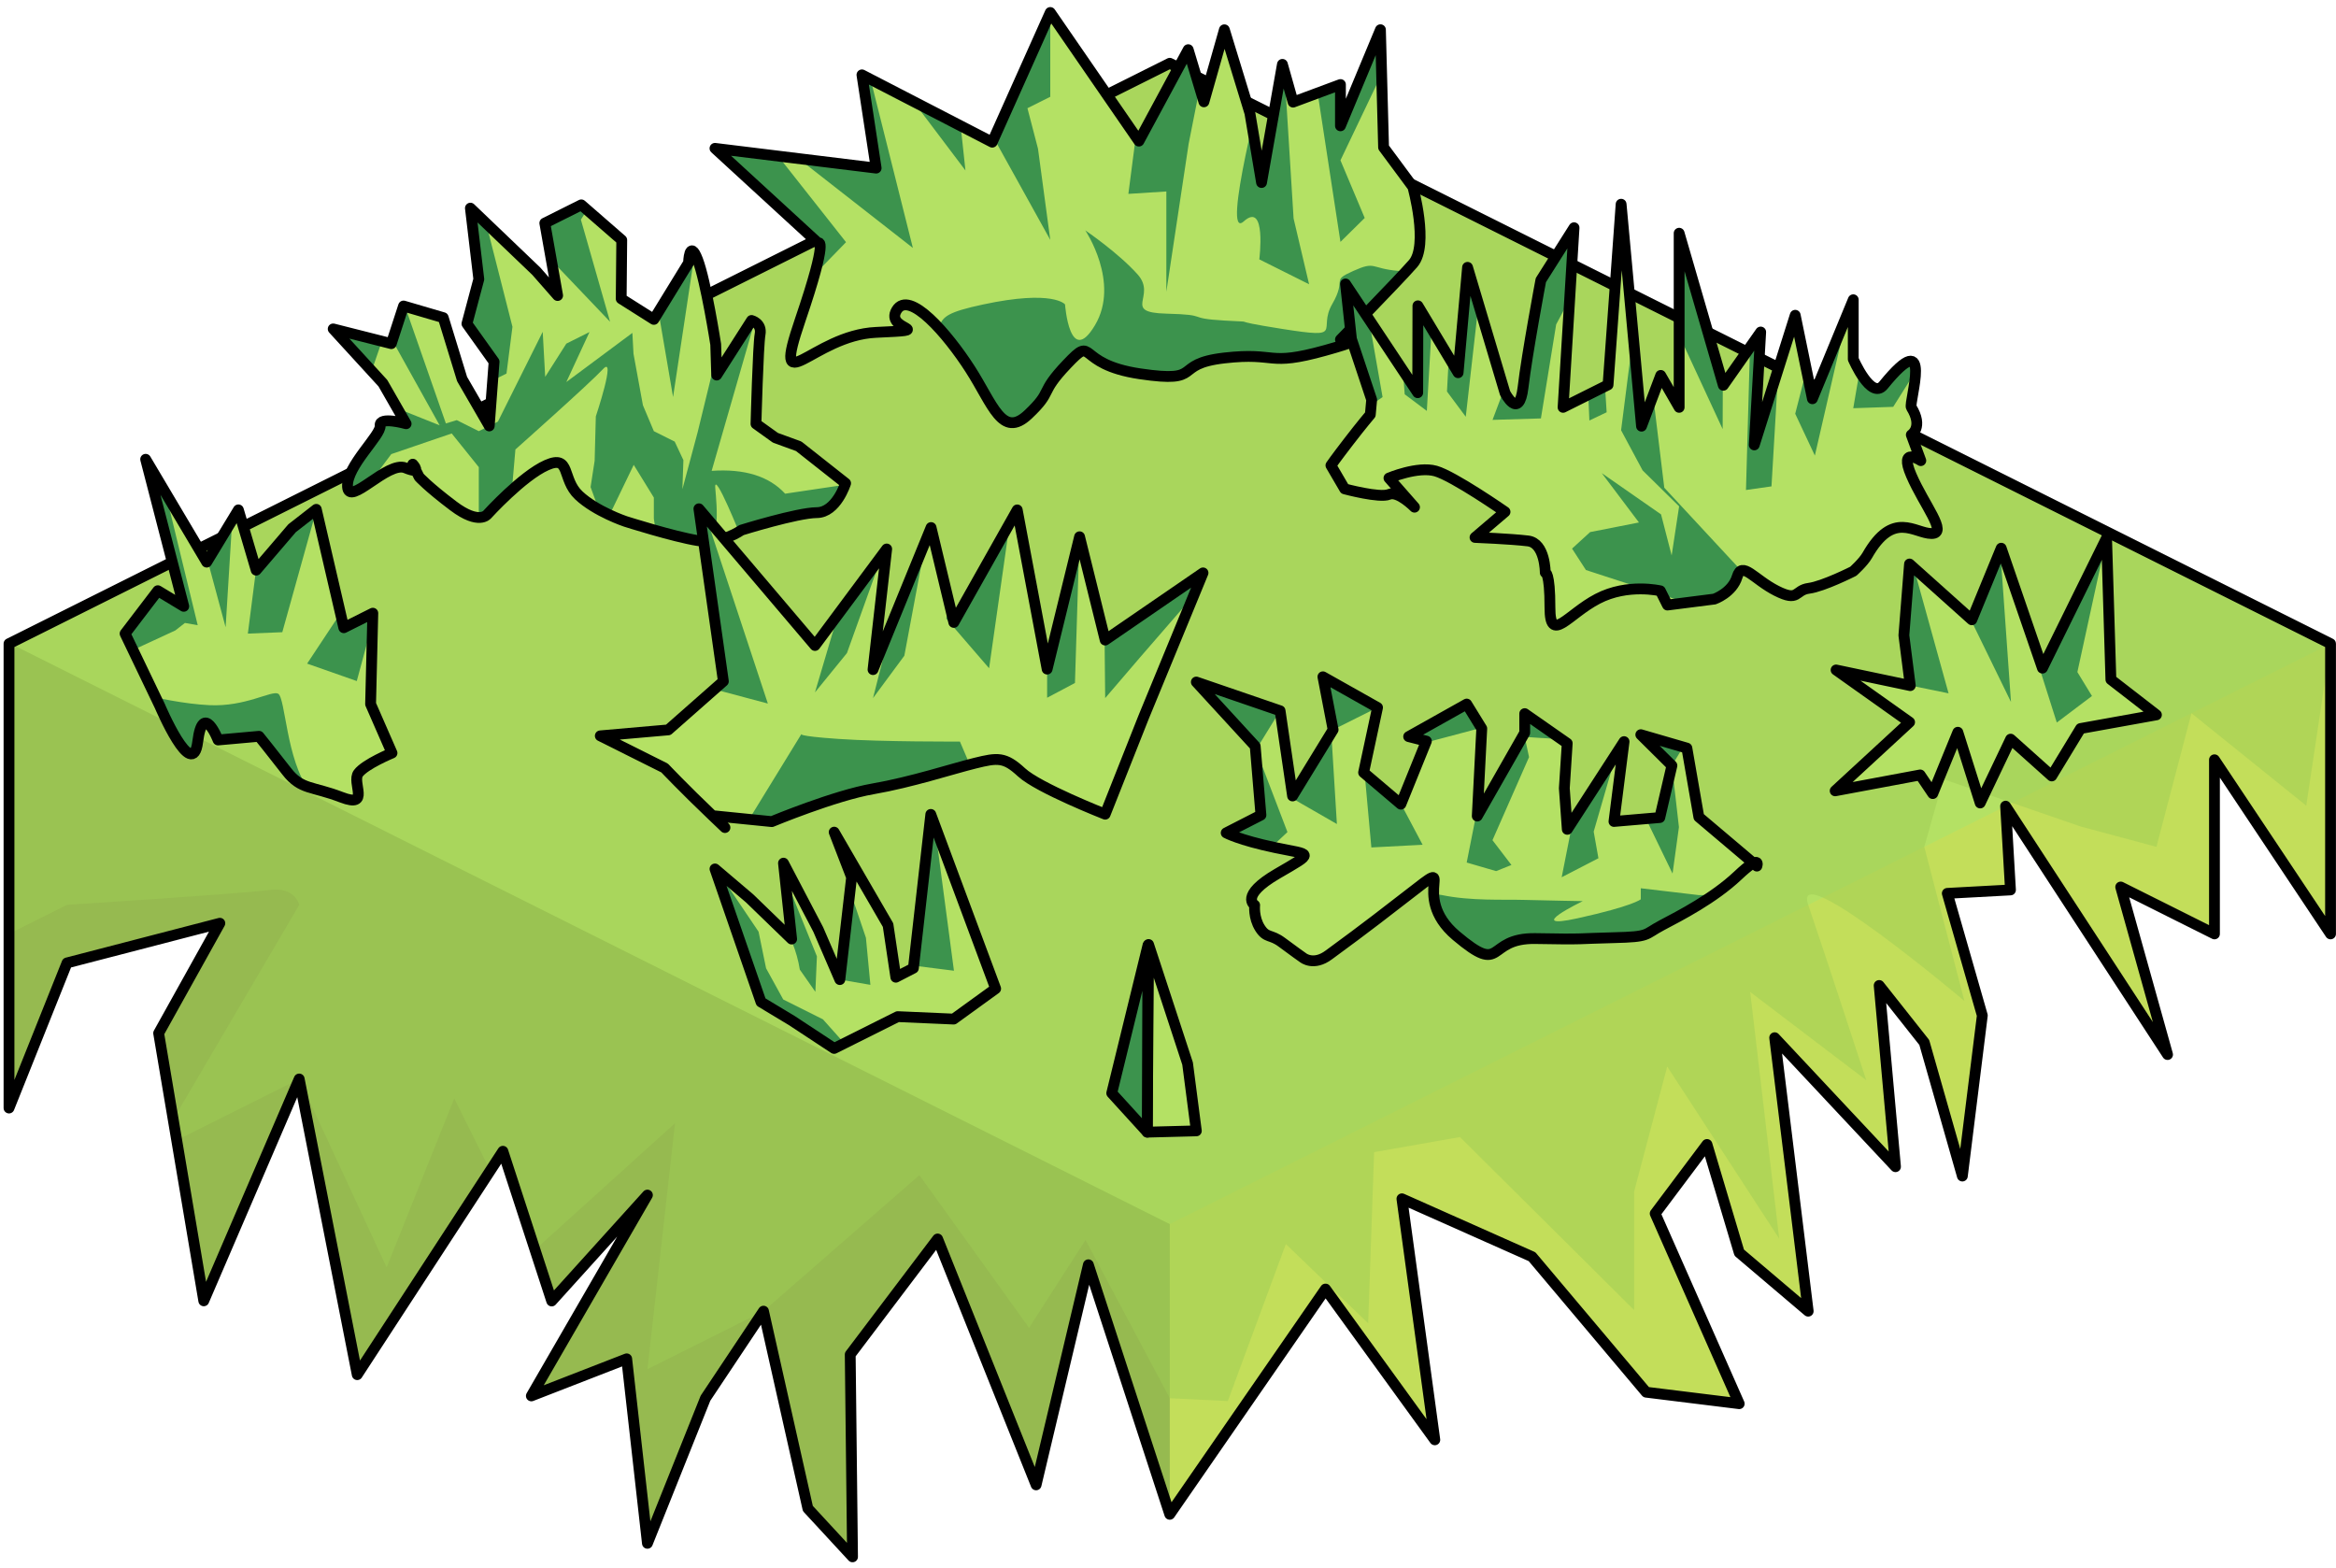 <?xml version="1.0" encoding="UTF-8" standalone="no"?><!DOCTYPE svg PUBLIC "-//W3C//DTD SVG 1.1//EN" "http://www.w3.org/Graphics/SVG/1.1/DTD/svg11.dtd"><svg width="100%" height="100%" viewBox="0 0 216 145" version="1.1" xmlns="http://www.w3.org/2000/svg" xmlns:xlink="http://www.w3.org/1999/xlink" xml:space="preserve" xmlns:serif="http://www.serif.com/" style="fill-rule:evenodd;clip-rule:evenodd;stroke-linecap:round;stroke-linejoin:round;stroke-miterlimit:1.5;"><g id="GrassBlank04"><path d="M215.495,59.517l0,26.832l-10.733,-16.099l0,16.099l-8.67,-4.335l4.333,15.49l-14.975,-22.965l0.45,7.746l-5.842,0.317l3.238,11.289l-1.845,14.847l-3.522,-12.351l-4.17,-5.269l1.51,16.756l-11.172,-11.925l3.099,25.283l-6.377,-5.412l-2.981,-10l-4.79,6.386l7.771,17.581l-8.606,-1.063l-10.553,-12.529l-12.03,-5.352l3.041,22.285l-10.107,-13.941l-14.4,20.828l-7.526,-23.07l-4.833,20.348l-9.107,-22.734l-8.081,10.683l0.214,18.707l-4.131,-4.472l-4.102,-18.245l-5.366,8.05l-5.367,13.416l-1.917,-17.058l-8.816,3.427l6.339,-10.967l4.394,-7.601l-8.851,9.792l-4.514,-13.843l-13.468,20.655l-5.366,-27.337l-8.824,20.511l-4.172,-24.747l5.659,-10.165l-14.13,3.668l-5.366,13.416l0,-42.932l107.331,-53.666l107.331,53.666Z" style="fill:#b4e164;"/><clipPath id="_clip1"><path d="M215.495,59.517l0,26.832l-10.733,-16.099l0,16.099l-8.67,-4.335l4.333,15.49l-14.975,-22.965l0.45,7.746l-5.842,0.317l3.238,11.289l-1.845,14.847l-3.522,-12.351l-4.17,-5.269l1.51,16.756l-11.172,-11.925l3.099,25.283l-6.377,-5.412l-2.981,-10l-4.79,6.386l7.771,17.581l-8.606,-1.063l-10.553,-12.529l-12.03,-5.352l3.041,22.285l-10.107,-13.941l-14.4,20.828l-7.526,-23.07l-4.833,20.348l-9.107,-22.734l-8.081,10.683l0.214,18.707l-4.131,-4.472l-4.102,-18.245l-5.366,8.05l-5.367,13.416l-1.917,-17.058l-8.816,3.427l6.339,-10.967l4.394,-7.601l-8.851,9.792l-4.514,-13.843l-13.468,20.655l-5.366,-27.337l-8.824,20.511l-4.172,-24.747l5.659,-10.165l-14.13,3.668l-5.366,13.416l0,-42.932l107.331,-53.666l107.331,53.666Z"/></clipPath><g clip-path="url(#_clip1)"><path d="M108.164,113.182l0,45.683l-72.924,-1.646l-34.407,-47.118l0,-50.656l107.331,53.737Z" style="fill:#202200;fill-opacity:0.2;"/><path d="M215.495,113.182l0,-53.665l-107.331,53.665l0,53.666l107.331,-53.666Z" style="fill:#ffd533;fill-opacity:0.2;"/><path d="M215.495,59.517l-2.246,14.976l-10.613,-8.547l-3.24,12.354l-6.986,-1.874l-12.709,-4.379l-1.772,6.253l3.709,14.245c0,0 -16.03,-13.515 -14.442,-8.879c1.589,4.636 5.367,16.209 5.367,16.209l-10.733,-8.159l2.682,22.807l-10.352,-15.909l-3.063,11.571l0,10.942l-16.1,-15.995l-7.94,1.397l-0.548,15.825l-7.612,-7.329l-5.366,14.519l-5.367,-0.262l-7.79,-14.628l-5.219,8.124l-10.143,-14.119l-14.414,12.573l-10.733,5.367l2.547,-22.74l-13.28,12.006l-7.129,-14.297l-6.252,15.621l-8.085,-17.423l-13.381,6.69l13.381,-22.79c0,0 -0.374,-1.702 -2.748,-1.374c-2.373,0.329 -18.719,1.374 -18.719,1.374l-5.366,2.683l-0.071,-26.868l107.331,-53.666l107.402,53.702Z" style="fill:#9ecc55;fill-opacity:0.5;"/></g><path d="M215.495,59.517l0,26.832l-10.733,-16.099l0,16.099l-8.67,-4.335l4.333,15.49l-14.975,-22.965l0.45,7.746l-5.842,0.317l3.238,11.289l-1.845,14.847l-3.522,-12.351l-4.17,-5.269l1.51,16.756l-11.172,-11.925l3.099,25.283l-6.377,-5.412l-2.981,-10l-4.79,6.386l7.771,17.581l-8.606,-1.063l-10.553,-12.529l-12.03,-5.352l3.041,22.285l-10.107,-13.941l-14.4,20.828l-7.526,-23.07l-4.833,20.348l-9.107,-22.734l-8.081,10.683l0.214,18.707l-4.131,-4.472l-4.102,-18.245l-5.366,8.05l-5.367,13.416l-1.917,-17.058l-8.816,3.427l6.339,-10.967l4.394,-7.601l-8.851,9.792l-4.514,-13.843l-13.468,20.655l-5.366,-27.337l-8.824,20.511l-4.172,-24.747l5.659,-10.165l-14.13,3.668l-5.366,13.416l0,-42.932l107.331,-53.666l107.331,53.666Z" style="fill:none;stroke:#000;stroke-width:1px;"/><path d="M181.034,67.705l2.066,6.539l2.815,-5.901l3.8,3.401l2.664,-4.383l7.017,-1.265l-4.21,-3.262l-0.4,-13.092l-5.931,12.033l-3.813,-11.087l-2.718,6.618l-5.759,-5.157l-0.521,6.596l0.591,4.646l-6.86,-1.444l6.798,4.827l-6.883,6.346l7.86,-1.468l1.164,1.725l2.32,-5.672" style="fill:#3c934d;"/><clipPath id="_clip2"><path d="M181.034,67.705l2.066,6.539l2.815,-5.901l3.8,3.401l2.664,-4.383l7.017,-1.265l-4.21,-3.262l-0.4,-13.092l-5.931,12.033l-3.813,-11.087l-2.718,6.618l-5.759,-5.157l-0.521,6.596l0.591,4.646l-6.86,-1.444l6.798,4.827l-6.883,6.346l7.86,-1.468l1.164,1.725l2.32,-5.672"/></clipPath><g clip-path="url(#_clip2)"><path d="M194.786,49.742l-2.7,12.399l1.35,2.211l-3.253,2.455l-1.52,-4.788l2.061,-7.098l-4.549,-5.154l-1.333,-0.517l1.105,15.654l-3.789,-7.762l-1.429,-5.437l-3.991,0l3.438,12.401l-5.543,-1.131l-4.051,-5.411l-3.386,1.693l2.728,3.069l-0.375,14.207l8.38,-2.553l2.984,3.509l2.794,-1.901l0.959,-2.23l8.458,-1.137l7.506,-6.293l-4.308,-12.749l-1.536,-3.437" style="fill:#b4e164;"/></g><path d="M181.034,67.705l2.066,6.539l2.815,-5.901l3.8,3.401l2.664,-4.383l7.017,-1.265l-4.21,-3.262l-0.4,-13.092l-5.931,12.033l-3.813,-11.087l-2.718,6.618l-5.759,-5.157l-0.521,6.596l0.591,4.646l-6.86,-1.444l6.798,4.827l-6.883,6.346l7.86,-1.468l1.164,1.725l2.32,-5.672" style="fill:none;stroke:#000;stroke-width:1px;"/><path d="M14.593,54.617l2.397,1.445l-3.522,-13.596l5.644,9.508l2.931,-4.831l1.645,5.573l3.316,-3.873l2.243,-1.748l2.543,10.944l2.683,-1.343l-0.206,8.401l1.981,4.529c0,0 -2.464,1.013 -3.112,1.868c-0.648,0.855 1.15,3.263 -1.559,2.221c-2.709,-1.041 -3.738,-0.681 -5.062,-2.391c-1.324,-1.71 -2.565,-3.245 -2.565,-3.245l-3.787,0.34c0,0 -1.408,-3.654 -1.882,0.169c-0.474,3.823 -3.506,-3.317 -3.506,-3.317l-3.209,-6.688l3.027,-3.966Z" style="fill:#3c934d;"/><clipPath id="_clip3"><path d="M14.593,54.617l2.397,1.445l-3.522,-13.596l5.644,9.508l2.931,-4.831l1.645,5.573l3.316,-3.873l2.243,-1.748l2.543,10.944l2.683,-1.343l-0.206,8.401l1.981,4.529c0,0 -2.464,1.013 -3.112,1.868c-0.648,0.855 1.15,3.263 -1.559,2.221c-2.709,-1.041 -3.738,-0.681 -5.062,-2.391c-1.324,-1.71 -2.565,-3.245 -2.565,-3.245l-3.787,0.34c0,0 -1.408,-3.654 -1.882,0.169c-0.474,3.823 -3.506,-3.317 -3.506,-3.317l-3.209,-6.688l3.027,-3.966Z"/></clipPath><g clip-path="url(#_clip3)"><path d="M35.305,54.419l-2.315,8.552l-4.591,-1.612l4.449,-6.72l-3.344,-8.383l-3.401,12.198l-3.185,0.13l0.768,-5.994l-2.003,-7.892l-0.821,13.299l-1.759,-6.524l-1.411,-3.662l-3.32,-6.103l3.91,16.099l-1.182,-0.208l-0.886,0.691l-3.573,1.653l-3.53,3.147c0,0 5.698,1.884 10.227,2.11c3.358,0.168 5.755,-1.379 6.378,-1.061c0.677,0.346 0.748,6.145 2.884,8.954c2.478,3.26 7.01,3.564 7.01,3.564l2.01,-9.805l-2.315,-12.433" style="fill:#b4e164;"/></g><path d="M14.593,54.617l2.397,1.445l-3.522,-13.596l5.644,9.508l2.931,-4.831l1.645,5.573l3.316,-3.873l2.243,-1.748l2.543,10.944l2.683,-1.343l-0.206,8.401l1.981,4.529c0,0 -2.464,1.013 -3.112,1.868c-0.648,0.855 1.15,3.263 -1.559,2.221c-2.709,-1.041 -3.738,-0.681 -5.062,-2.391c-1.324,-1.71 -2.565,-3.245 -2.565,-3.245l-3.787,0.34c0,0 -1.408,-3.654 -1.882,0.169c-0.474,3.823 -3.506,-3.317 -3.506,-3.317l-3.209,-6.688l3.027,-3.966Z" style="fill:none;stroke:#000;stroke-width:1px;"/><path d="M75.647,22.471l-9.536,-8.754l14.903,1.826l-1.314,-8.621l12.047,6.223l5.367,-11.99l8.195,11.891l4.56,-8.453l1.452,4.822l1.892,-6.661l2.358,7.699l1.079,6.423l1.93,-10.925l0.988,3.491l4.378,-1.626l0,3.816l3.698,-8.884l0.29,10.878l2.705,3.649c0,0 1.505,5.408 0.02,7.101c-1.486,1.692 -6.713,7.021 -6.713,7.021c0,0 4.094,-0.53 -1.401,1c-5.495,1.531 -4.376,0.138 -9.332,0.701c-4.956,0.564 -1.727,2.365 -7.804,1.464c-6.078,-0.9 -4.079,-3.698 -6.744,-0.9c-2.664,2.797 -1.199,2.398 -3.597,4.663c-2.398,2.264 -3.271,-0.948 -5.366,-4.204c-2.095,-3.257 -5.636,-7.364 -6.796,-5.444c-1.16,1.921 4.037,1.787 -1.892,2.054c-5.93,0.266 -9.715,6.771 -7.023,-1.144c2.692,-7.915 1.656,-7.116 1.656,-7.116Z" style="fill:#3c934d;"/><clipPath id="_clip4"><path d="M75.647,22.471l-9.536,-8.754l14.903,1.826l-1.314,-8.621l12.047,6.223l5.367,-11.99l8.195,11.891l4.56,-8.453l1.452,4.822l1.892,-6.661l2.358,7.699l1.079,6.423l1.93,-10.925l0.988,3.491l4.378,-1.626l0,3.816l3.698,-8.884l0.29,10.878l2.705,3.649c0,0 1.505,5.408 0.02,7.101c-1.486,1.692 -6.713,7.021 -6.713,7.021c0,0 4.094,-0.53 -1.401,1c-5.495,1.531 -4.376,0.138 -9.332,0.701c-4.956,0.564 -1.727,2.365 -7.804,1.464c-6.078,-0.9 -4.079,-3.698 -6.744,-0.9c-2.664,2.797 -1.199,2.398 -3.597,4.663c-2.398,2.264 -3.271,-0.948 -5.366,-4.204c-2.095,-3.257 -5.636,-7.364 -6.796,-5.444c-1.16,1.921 4.037,1.787 -1.892,2.054c-5.93,0.266 -9.715,6.771 -7.023,-1.144c2.692,-7.915 1.656,-7.116 1.656,-7.116Z"/></clipPath><g clip-path="url(#_clip4)"><path d="M129.313,3.582l-5.367,11.242l2.243,5.329l-2.243,2.212l-2.446,-15.961l-2.92,-2.822l1.032,16.616l1.434,6.084l-4.604,-2.302c0,0 0.688,-5.426 -1.444,-3.507c-2.131,1.918 1.919,-13.536 1.919,-13.536l-4.648,-5.566l-2.358,11.912l-2.064,13.691l0,-9.272l-3.512,0.224l1.752,-13.464l-8.973,-6.246l0,10.733l-2.111,1.055l0.976,3.744l1.135,8.43l-8.867,-15.987l1.024,9.569l-6.508,-8.62l-2.643,-1.322l4.29,17.106l-15.021,-11.738l8.84,11.205l-2.582,2.657c0,0 -9.036,4.164 -6.691,5.976c2.345,1.812 -1.091,6.233 -1.091,6.233c0,0 5.201,-1.088 7.782,-1.476c2.582,-0.387 1.802,2.877 7.681,-1.526c5.878,-4.403 1.085,-4.718 7.585,-6.106c6.5,-1.388 7.566,-0.003 7.566,-0.003c0,0 0.426,5.862 2.771,1.919c2.344,-3.944 -0.895,-8.763 -0.895,-8.763c0,0 3.026,2.048 4.838,4.073c1.812,2.025 -1.514,3.517 2.654,3.624c4.167,0.107 1.663,0.426 5.366,0.639c3.704,0.214 -0.537,-0.152 5.367,0.777c5.904,0.929 3.204,0.112 4.607,-2.304c1.403,-2.416 -0.195,-2.096 1.936,-3.055c2.132,-0.96 1.559,-0.228 4.19,-0.008c2.631,0.221 5.224,-0.791 5.367,-2.683c0.142,-1.892 0,-8.394 0,-8.394l-5.367,-10.389Z" style="fill:#b4e164;"/></g><path d="M75.647,22.471l-9.536,-8.754l14.903,1.826l-1.314,-8.621l12.047,6.223l5.367,-11.99l8.195,11.891l4.56,-8.453l1.452,4.822l1.892,-6.661l2.358,7.699l1.079,6.423l1.93,-10.925l0.988,3.491l4.378,-1.626l0,3.816l3.698,-8.884l0.29,10.878l2.705,3.649c0,0 1.505,5.408 0.02,7.101c-1.486,1.692 -6.713,7.021 -6.713,7.021c0,0 4.094,-0.53 -1.401,1c-5.495,1.531 -4.376,0.138 -9.332,0.701c-4.956,0.564 -1.727,2.365 -7.804,1.464c-6.078,-0.9 -4.079,-3.698 -6.744,-0.9c-2.664,2.797 -1.199,2.398 -3.597,4.663c-2.398,2.264 -3.271,-0.948 -5.366,-4.204c-2.095,-3.257 -5.636,-7.364 -6.796,-5.444c-1.16,1.921 4.037,1.787 -1.892,2.054c-5.93,0.266 -9.715,6.771 -7.023,-1.144c2.692,-7.915 1.656,-7.116 1.656,-7.116Z" style="fill:none;stroke:#000;stroke-width:1px;"/><g><path d="M106.203,87.33l3.608,11.009l0.809,6.222l-4.538,0.118l0.121,-17.349Z" style="fill:#b4e164;stroke:#000;stroke-width:1px;"/><path d="M102.798,101.074l3.284,3.605l0.063,-17.268l-3.347,13.663Z" style="fill:#3c934d;stroke:#000;stroke-width:1px;"/></g><path d="M86.067,75.301l5.997,16.111l-3.885,2.813l-5.17,-0.226l-5.88,2.94l-3.93,-2.587l-2.832,-1.705l-4.256,-12.303l3.198,2.718l3.89,3.764l-0.754,-7.018l3.214,6.136l1.997,4.629l1.087,-9.457l-1.611,-4.175l4.981,8.591l0.72,4.822l1.624,-0.837l1.61,-14.216Z" style="fill:#3c934d;"/><clipPath id="_clip5"><path d="M86.067,75.301l5.997,16.111l-3.885,2.813l-5.17,-0.226l-5.88,2.94l-3.93,-2.587l-2.832,-1.705l-4.256,-12.303l3.198,2.718l3.89,3.764l-0.754,-7.018l3.214,6.136l1.997,4.629l1.087,-9.457l-1.611,-4.175l4.981,8.591l0.72,4.822l1.624,-0.837l1.61,-14.216Z"/></clipPath><g clip-path="url(#_clip5)"><path d="M85.992,73.035l2.215,16.719l-4.385,-0.555l-1.709,-12.781l-5.428,0.299l3.384,9.991l0.412,4.351l-2.825,-0.486l-1.571,-8.128l-3.97,-2.472l3.421,8.452l-0.142,3.279l-1.44,-2.056c-0.256,-1.668 -0.941,-3.371 -2.055,-5.11l-6.623,-5.602l4.865,7.207l0.695,3.383l1.588,2.888l3.669,1.834l1.563,1.75c0,0 2.531,2.882 3.824,2.999c1.294,0.118 7.056,-0.059 8.409,-0.588c1.352,-0.529 6.611,-3.888 6.611,-3.888l-3.184,-11.778l-7.324,-9.708Z" style="fill:#b4e164;"/></g><path d="M86.067,75.301l5.997,16.111l-3.885,2.813l-5.17,-0.226l-5.88,2.94l-3.93,-2.587l-2.832,-1.705l-4.256,-12.303l3.198,2.718l3.89,3.764l-0.754,-7.018l3.214,6.136l1.997,4.629l1.087,-9.457l-1.611,-4.175l4.981,8.591l0.72,4.822l1.624,-0.837l1.61,-14.216Z" style="fill:none;stroke:#000;stroke-width:1px;"/><path d="M155.263,21.564l4.084,14.058l3.456,-4.922l-0.593,10.437l3.786,-11.986l1.589,7.718l3.778,-9.153l0,5.496c0,0 1.647,3.813 2.793,2.403c4.748,-5.842 2.307,1.621 2.574,2.049c1.143,1.835 0,2.542 0,2.542l0.878,2.385c0,0 -2.063,-1.386 -0.878,1.362c1.184,2.748 3.425,5.385 1.867,5.378c-1.558,-0.008 -3.542,-2.188 -5.941,2.023c-0.363,0.637 -1.293,1.467 -1.293,1.467c0,0 -2.767,1.4 -4.103,1.574c-1.336,0.174 -0.903,1.291 -2.993,0.233c-2.09,-1.058 -3.186,-2.807 -3.637,-1.308c-0.452,1.499 -2.112,2.071 -2.112,2.071l-4.335,0.552l-0.656,-1.312c0,0 -3.01,-0.723 -5.798,0.732c-2.788,1.454 -4.412,4.202 -4.412,0.83c0,-3.372 -0.434,-3.253 -0.434,-3.253c0,0 0.003,-2.73 -1.592,-2.923c-1.596,-0.194 -4.903,-0.325 -4.903,-0.325l2.776,-2.367c0,0 -4.739,-3.297 -6.413,-3.772c-1.674,-0.474 -4.321,0.65 -4.321,0.65l2.363,2.692c0,0 -1.512,-1.544 -2.363,-1.181c-0.85,0.362 -4.097,-0.512 -4.097,-0.512l-1.269,-2.172c0,0 0.394,-0.576 1.643,-2.2c1.249,-1.623 1.999,-2.498 1.999,-2.498l0.125,-1.373l-1.869,-5.611l-0.548,-5.092l6.675,10.054l0.018,-8.034l3.717,6.185l0.874,-9.742l3.466,11.615c0,0 1.301,2.581 1.666,-0.52c0.364,-3.102 1.645,-9.911 1.645,-9.911l3.07,-4.846l-1.015,16.607l4.158,-2.079l1.209,-16.704l1.887,20.523l1.775,-4.694l1.704,2.954l0,-16.1Z" style="fill:#3c934d;"/><clipPath id="_clip6"><path d="M155.263,21.564l4.084,14.058l3.456,-4.922l-0.593,10.437l3.786,-11.986l1.589,7.718l3.778,-9.153l0,5.496c0,0 1.647,3.813 2.793,2.403c4.748,-5.842 2.307,1.621 2.574,2.049c1.143,1.835 0,2.542 0,2.542l0.878,2.385c0,0 -2.063,-1.386 -0.878,1.362c1.184,2.748 3.425,5.385 1.867,5.378c-1.558,-0.008 -3.542,-2.188 -5.941,2.023c-0.363,0.637 -1.293,1.467 -1.293,1.467c0,0 -2.767,1.4 -4.103,1.574c-1.336,0.174 -0.903,1.291 -2.993,0.233c-2.09,-1.058 -3.186,-2.807 -3.637,-1.308c-0.452,1.499 -2.112,2.071 -2.112,2.071l-4.335,0.552l-0.656,-1.312c0,0 -3.01,-0.723 -5.798,0.732c-2.788,1.454 -4.412,4.202 -4.412,0.83c0,-3.372 -0.434,-3.253 -0.434,-3.253c0,0 0.003,-2.73 -1.592,-2.923c-1.596,-0.194 -4.903,-0.325 -4.903,-0.325l2.776,-2.367c0,0 -4.739,-3.297 -6.413,-3.772c-1.674,-0.474 -4.321,0.65 -4.321,0.65l2.363,2.692c0,0 -1.512,-1.544 -2.363,-1.181c-0.85,0.362 -4.097,-0.512 -4.097,-0.512l-1.269,-2.172c0,0 0.394,-0.576 1.643,-2.2c1.249,-1.623 1.999,-2.498 1.999,-2.498l0.125,-1.373l-1.869,-5.611l-0.548,-5.092l6.675,10.054l0.018,-8.034l3.717,6.185l0.874,-9.742l3.466,11.615c0,0 1.301,2.581 1.666,-0.52c0.364,-3.102 1.645,-9.911 1.645,-9.911l3.07,-4.846l-1.015,16.607l4.158,-2.079l1.209,-16.704l1.887,20.523l1.775,-4.694l1.704,2.954l0,-16.1Z"/></clipPath><g clip-path="url(#_clip6)"><path d="M179.173,31.076l-4.116,6.541l-3.694,0.127l1.776,-10.359l-1.776,-0.703l-3.55,15.44l-1.817,-3.866l2.411,-9.4l-3.58,-1.341l-1.025,17.456l-2.358,0.335l0.423,-15.073l-2.541,-2.848l-0.039,12.291l-8.21,-17.727l2.813,23.149l12.106,13.046l14.931,-7.648l-1.754,-19.42Z" style="fill:#b4e164;"/><path d="M146.386,25.33l-2.494,4.668l-1.41,8.69l-4.473,0.135l1.155,-3.069l1.339,-9.145l-3.325,-2.558l-1.645,14.481l-1.736,-2.331l0.506,-9.523l-1.765,0.882l-0.604,10.432l-2.046,-1.535l-0.907,-11.934l-2.802,2.726l1.663,9.464l-2.794,1.943l-8.514,6.476c0,0 11.061,5.503 12.559,6.28c1.498,0.776 8.852,7.427 8.852,7.427l13.173,2.364l4.145,-5.69l-8.618,-2.807l-1.282,-1.981l1.669,-1.527l4.516,-0.89l-3.435,-4.561l5.479,3.814l0.98,3.796l0.691,-4.541l-3.377,-3.325l-1.989,-3.709l1.669,-13.109l0.463,-8.858l-2.693,0.785l-1.25,11.919l0.475,7.601l-1.596,0.761l-0.579,-13.551Z" style="fill:#b4e164;"/></g><path d="M155.263,21.564l4.084,14.058l3.456,-4.922l-0.593,10.437l3.786,-11.986l1.589,7.718l3.778,-9.153l0,5.496c0,0 1.647,3.813 2.793,2.403c4.748,-5.842 2.307,1.621 2.574,2.049c1.143,1.835 0,2.542 0,2.542l0.878,2.385c0,0 -2.063,-1.386 -0.878,1.362c1.184,2.748 3.425,5.385 1.867,5.378c-1.558,-0.008 -3.542,-2.188 -5.941,2.023c-0.363,0.637 -1.293,1.467 -1.293,1.467c0,0 -2.767,1.4 -4.103,1.574c-1.336,0.174 -0.903,1.291 -2.993,0.233c-2.09,-1.058 -3.186,-2.807 -3.637,-1.308c-0.452,1.499 -2.112,2.071 -2.112,2.071l-4.335,0.552l-0.656,-1.312c0,0 -3.01,-0.723 -5.798,0.732c-2.788,1.454 -4.412,4.202 -4.412,0.83c0,-3.372 -0.434,-3.253 -0.434,-3.253c0,0 0.003,-2.73 -1.592,-2.923c-1.596,-0.194 -4.903,-0.325 -4.903,-0.325l2.776,-2.367c0,0 -4.739,-3.297 -6.413,-3.772c-1.674,-0.474 -4.321,0.65 -4.321,0.65l2.363,2.692c0,0 -1.512,-1.544 -2.363,-1.181c-0.85,0.362 -4.097,-0.512 -4.097,-0.512l-1.269,-2.172c0,0 0.394,-0.576 1.643,-2.2c1.249,-1.623 1.999,-2.498 1.999,-2.498l0.125,-1.373l-1.869,-5.611l-0.548,-5.092l6.675,10.054l0.018,-8.034l3.717,6.185l0.874,-9.742l3.466,11.615c0,0 1.301,2.581 1.666,-0.52c0.364,-3.102 1.645,-9.911 1.645,-9.911l3.07,-4.846l-1.015,16.607l4.158,-2.079l1.209,-16.704l1.887,20.523l1.775,-4.694l1.704,2.954l0,-16.1Z" style="fill:none;stroke:#000;stroke-width:1px;"/><path d="M44.273,25.814l-0.777,-6.569l6.088,5.826l1.977,2.253l-1.185,-6.695l3.375,-1.688l3.739,3.255l-0.051,5.426l3.02,1.909l3.207,-5.223c0,0 0.07,-2.311 0.839,-0.302c0.769,2.009 1.673,7.835 1.673,7.835l0.089,2.836l3.225,-5.046c0,0 0.976,0.243 0.789,1.277c-0.186,1.034 -0.379,8.282 -0.379,8.282l1.8,1.29l2.149,0.782l4.338,3.422c0,0 -0.849,2.703 -2.664,2.715c-1.814,0.012 -6.974,1.619 -6.974,1.619c0,0 -1.801,1.324 -4.046,0.963c-2.245,-0.36 -6.665,-1.766 -6.665,-1.766c0,0 -2.712,-0.904 -4.319,-2.411c-1.607,-1.507 -0.716,-3.791 -2.97,-2.799c-2.253,0.991 -5.491,4.56 -5.491,4.56c0,0 -0.759,1.008 -3.13,-0.778c-2.372,-1.787 -3.175,-2.691 -3.175,-2.691l-0.589,-1.177c0,0 0.959,1.013 -0.683,0.342c-1.641,-0.672 -5.239,3.648 -5.349,1.739c-0.109,-1.908 3.129,-4.769 3.017,-5.649c-0.113,-0.88 2.401,-0.171 2.401,-0.171l-2.149,-3.749l-4.595,-5.018l5.373,1.36l1.133,-3.479l3.671,1.077l1.742,5.675l2.511,4.337l0.448,-5.934l-2.511,-3.516l1.098,-4.119Z" style="fill:#3c934d;"/><clipPath id="_clip7"><path d="M44.273,25.814l-0.777,-6.569l6.088,5.826l1.977,2.253l-1.185,-6.695l3.375,-1.688l3.739,3.255l-0.051,5.426l3.02,1.909l3.207,-5.223c0,0 0.07,-2.311 0.839,-0.302c0.769,2.009 1.673,7.835 1.673,7.835l0.089,2.836l3.225,-5.046c0,0 0.976,0.243 0.789,1.277c-0.186,1.034 -0.379,8.282 -0.379,8.282l1.8,1.29l2.149,0.782l4.338,3.422c0,0 -0.849,2.703 -2.664,2.715c-1.814,0.012 -6.974,1.619 -6.974,1.619c0,0 -1.801,1.324 -4.046,0.963c-2.245,-0.36 -6.665,-1.766 -6.665,-1.766c0,0 -2.712,-0.904 -4.319,-2.411c-1.607,-1.507 -0.716,-3.791 -2.97,-2.799c-2.253,0.991 -5.491,4.56 -5.491,4.56c0,0 -0.759,1.008 -3.13,-0.778c-2.372,-1.787 -3.175,-2.691 -3.175,-2.691l-0.589,-1.177c0,0 0.959,1.013 -0.683,0.342c-1.641,-0.672 -5.239,3.648 -5.349,1.739c-0.109,-1.908 3.129,-4.769 3.017,-5.649c-0.113,-0.88 2.401,-0.171 2.401,-0.171l-2.149,-3.749l-4.595,-5.018l5.373,1.36l1.133,-3.479l3.671,1.077l1.742,5.675l2.511,4.337l0.448,-5.934l-2.511,-3.516l1.098,-4.119Z"/></clipPath><g clip-path="url(#_clip7)"><path d="M70.131,28.516l-4.327,15.019c3.04,-0.207 5.308,0.493 6.794,2.112l5.792,-0.862l-1.746,5.338l-8.093,-0.402c0,0 -2.556,-6.391 -2.414,-4.602c0.141,1.79 0.613,5.406 -1.632,7.315c-2.245,1.908 -4.542,0.749 -4.046,-0.429c0.495,-1.179 0,-4.047 0,-4.047l0,-1.953l-1.861,-3.023l-2.186,4.53l0,2.469l-1.803,-4.947l0.375,-2.431l0.109,-4.101c0,0 1.912,-5.72 0.672,-4.382c-1.24,1.338 -8.107,7.438 -8.107,7.438l-0.429,4.922l-2.956,4.648l0,-7.936l-2.505,-3.114l-5.587,1.909l-4.96,6.629l-1.01,-1.719l1.923,-6.116l3.564,-10.354l4.956,8.901l1.58,-0.482l2.039,1.02l1.769,-0.885l4.141,-8.299l0.23,4.161l1.953,-3.07l2.142,-1.071l-2.142,4.622l6.108,-4.543l0.104,1.932l0.87,4.754l1.011,2.399l1.928,0.964l0.805,1.715l-0.093,2.687l1.406,-5.254l1.718,-7.041l1.26,-3.306l-2.978,-7.974l-2.268,15.052l-1.778,-10.392l-1.011,-4.42l-3.795,-4.666l-1.94,3.077l2.699,9.442l-7.371,-7.732l-2.049,-2.231l-2.719,-1.808l3.112,12.238l-0.551,4.322l-2.561,1.28l0,-2.411l-4.046,-6.796l-2.761,1.758l3.764,10.782l-0.576,0.176l-19.862,-7.953l17.918,29.987l44.628,-1.964l1.399,-12.489l-14.606,-18.393Z" style="fill:#b4e164;"/></g><path d="M44.273,25.814l-0.777,-6.569l6.088,5.826l1.977,2.253l-1.185,-6.695l3.375,-1.688l3.739,3.255l-0.051,5.426l3.02,1.909l3.207,-5.223c0,0 0.07,-2.311 0.839,-0.302c0.769,2.009 1.673,7.835 1.673,7.835l0.089,2.836l3.225,-5.046c0,0 0.976,0.243 0.789,1.277c-0.186,1.034 -0.379,8.282 -0.379,8.282l1.8,1.29l2.149,0.782l4.338,3.422c0,0 -0.849,2.703 -2.664,2.715c-1.814,0.012 -6.974,1.619 -6.974,1.619c0,0 -1.801,1.324 -4.046,0.963c-2.245,-0.36 -6.665,-1.766 -6.665,-1.766c0,0 -2.712,-0.904 -4.319,-2.411c-1.607,-1.507 -0.716,-3.791 -2.97,-2.799c-2.253,0.991 -5.491,4.56 -5.491,4.56c0,0 -0.759,1.008 -3.13,-0.778c-2.372,-1.787 -3.175,-2.691 -3.175,-2.691l-0.589,-1.177c0,0 0.959,1.013 -0.683,0.342c-1.641,-0.672 -5.239,3.648 -5.349,1.739c-0.109,-1.908 3.129,-4.769 3.017,-5.649c-0.113,-0.88 2.401,-0.171 2.401,-0.171l-2.149,-3.749l-4.595,-5.018l5.373,1.36l1.133,-3.479l3.671,1.077l1.742,5.675l2.511,4.337l0.448,-5.934l-2.511,-3.516l1.098,-4.119Z" style="fill:none;stroke:#000;stroke-width:1px;"/><path d="M66.887,62.995l-2.262,-15.952l10.733,12.638l6.63,-8.921l-1.263,11.152l5.366,-13.134l2.105,8.772l5.863,-10.403l2.765,14.717l2.999,-12.233l2.368,9.549l9.048,-6.209l-5.498,13.351l-3.55,8.958c0,0 -6.164,-2.417 -7.732,-3.866c-1.567,-1.449 -2.207,-1.365 -4.303,-0.849c-2.097,0.516 -5.862,1.755 -9.431,2.374c-3.569,0.62 -9.358,3.029 -9.358,3.029l-5.487,-0.551c0,0 2.602,2.478 0,0c-2.602,-2.478 -4.426,-4.406 -4.426,-4.406l-5.947,-2.973l6.284,-0.551l5.096,-4.492Z" style="fill:#3c934d;"/><clipPath id="_clip8"><path d="M66.887,62.995l-2.262,-15.952l10.733,12.638l6.63,-8.921l-1.263,11.152l5.366,-13.134l2.105,8.772l5.863,-10.403l2.765,14.717l2.999,-12.233l2.368,9.549l9.048,-6.209l-5.498,13.351l-3.55,8.958c0,0 -6.164,-2.417 -7.732,-3.866c-1.567,-1.449 -2.207,-1.365 -4.303,-0.849c-2.097,0.516 -5.862,1.755 -9.431,2.374c-3.569,0.62 -9.358,3.029 -9.358,3.029l-5.487,-0.551c0,0 2.602,2.478 0,0c-2.602,-2.478 -4.426,-4.406 -4.426,-4.406l-5.947,-2.973l6.284,-0.551l5.096,-4.492Z"/></clipPath><g clip-path="url(#_clip8)"><path d="M112.924,52.123l-7.515,8.667l-3.218,3.757c0,0 -0.118,-8.831 0,-8.831c0.117,0 -2.302,-8.419 -2.302,-8.419l-0.492,15.853l-2.573,1.364l0,-9.541l-2.882,-10.65l-2.484,17.465l-3.956,-4.585l2.459,-9.504l-3.87,-0.284l-2.47,13.213l-2.896,3.919l3.124,-12.295l-1.536,-3.01l-4,11.144l-2.955,3.632l3.322,-11.226l-14.055,-7.028l6.376,19.288l-8.315,-2.219l-15.764,5.026l9.049,11.144l11.167,0.217l6.978,-11.369c0,0 -0.646,0.192 3.427,0.472c4.073,0.28 11.217,0.242 11.217,0.242l0.949,2.223l8.11,6.678l13.05,-1.159l2.055,-24.184Z" style="fill:#b4e164;"/></g><path d="M66.887,62.995l-2.262,-15.952l10.733,12.638l6.63,-8.921l-1.263,11.152l5.366,-13.134l2.105,8.772l5.863,-10.403l2.765,14.717l2.999,-12.233l2.368,9.549l9.048,-6.209l-5.498,13.351l-3.55,8.958c0,0 -6.164,-2.417 -7.732,-3.866c-1.567,-1.449 -2.207,-1.365 -4.303,-0.849c-2.097,0.516 -5.862,1.755 -9.431,2.374c-3.569,0.62 -9.358,3.029 -9.358,3.029l-5.487,-0.551c0,0 2.602,2.478 0,0c-2.602,-2.478 -4.426,-4.406 -4.426,-4.406l-5.947,-2.973l6.284,-0.551l5.096,-4.492Z" style="fill:none;stroke:#000;stroke-width:1px;"/><path d="M110.62,63.063l7.744,2.655l1.155,7.877l3.749,-6.123l-0.943,-4.895l5.05,2.842l-1.288,6.01l3.447,2.925l2.359,-5.828l-1.641,-0.418l5.367,-3.009l1.394,2.262l-0.417,8.093l4.389,-7.7l0,-1.77l3.93,2.743l-0.268,4.155l0.274,3.799l5.249,-8.108l-0.933,7.381l4.238,-0.362l1.12,-4.807l-2.877,-2.854l4.26,1.239l1.107,6.372l5.366,4.538c0,0 0.455,-1.215 -1.77,0.885c-2.225,2.1 -5.322,3.693 -7.004,4.578c-1.681,0.885 -1.055,1.075 -4.466,1.157c-3.411,0.082 -2.526,0.171 -7.216,0.082c-4.691,-0.088 -2.833,3.54 -7.346,-0.265c-4.514,-3.806 0.499,-7.612 -4.397,-3.806c-4.896,3.806 -5.958,4.514 -7.374,5.576c-1.416,1.062 -2.39,0.265 -2.39,0.265c0,0 -0.885,-0.619 -1.947,-1.416c-1.062,-0.796 -1.416,-0.354 -2.036,-1.327c-0.619,-0.974 -0.491,-2.115 -0.491,-2.115c0,0 -1.435,-0.852 2.095,-2.909c3.53,-2.057 3.176,-1.703 -0.188,-2.411c-3.363,-0.708 -4.54,-1.363 -4.54,-1.363l3.213,-1.646l-0.531,-6.372l-5.443,-5.93Z" style="fill:#3c934d;"/><clipPath id="_clip9"><path d="M110.62,63.063l7.744,2.655l1.155,7.877l3.749,-6.123l-0.943,-4.895l5.05,2.842l-1.288,6.01l3.447,2.925l2.359,-5.828l-1.641,-0.418l5.367,-3.009l1.394,2.262l-0.417,8.093l4.389,-7.7l0,-1.77l3.93,2.743l-0.268,4.155l0.274,3.799l5.249,-8.108l-0.933,7.381l4.238,-0.362l1.12,-4.807l-2.877,-2.854l4.26,1.239l1.107,6.372l5.366,4.538c0,0 0.455,-1.215 -1.77,0.885c-2.225,2.1 -5.322,3.693 -7.004,4.578c-1.681,0.885 -1.055,1.075 -4.466,1.157c-3.411,0.082 -2.526,0.171 -7.216,0.082c-4.691,-0.088 -2.833,3.54 -7.346,-0.265c-4.514,-3.806 0.499,-7.612 -4.397,-3.806c-4.896,3.806 -5.958,4.514 -7.374,5.576c-1.416,1.062 -2.39,0.265 -2.39,0.265c0,0 -0.885,-0.619 -1.947,-1.416c-1.062,-0.796 -1.416,-0.354 -2.036,-1.327c-0.619,-0.974 -0.491,-2.115 -0.491,-2.115c0,0 -1.435,-0.852 2.095,-2.909c3.53,-2.057 3.176,-1.703 -0.188,-2.411c-3.363,-0.708 -4.54,-1.363 -4.54,-1.363l3.213,-1.646l-0.531,-6.372l-5.443,-5.93Z"/></clipPath><g clip-path="url(#_clip9)"><path d="M157.085,66.664l-2.49,4.121l0.649,5.691l-0.59,4.295l-2.936,-6.058l-1.895,-6.314l-2.461,8.493l0.438,2.463l-3.398,1.756l0.963,-4.871l0.987,-7.761l-5.367,-0.339l0.399,1.864l-3.381,7.681l1.754,2.293l-1.416,0.566l-2.722,-0.793l0.797,-4.017l1.529,-5.952l-1.031,-2.471l-5.531,1.47l-1.821,5.588l1.982,3.74l-4.74,0.247l-0.632,-6.969l3.065,-6.899l-6.149,3.074l0.529,8.628l-4.098,-2.355l0,-7.451l-1.116,-0.737l-2.266,3.682l2.909,7.606l-1.493,1.4c0,0 -5.401,8.48 -5.051,8.97c0.35,0.49 -0.108,4.671 4.227,4.903c4.336,0.231 10.275,-1.45 11.582,-2.365c1.307,-0.915 2.27,-7.656 4.989,-7.09c2.719,0.567 5.684,0.397 7.685,0.454c2.001,0.056 5.367,0.113 5.367,0.113c0,0 -5.632,2.719 -0.477,1.586c5.154,-1.133 5.843,-1.756 5.843,-1.756l0,-1.02l5.367,0.633l8.275,-0.066l-0.062,-6.56l-8.213,-9.473" style="fill:#b4e164;"/></g><path d="M110.62,63.063l7.744,2.655l1.155,7.877l3.749,-6.123l-0.943,-4.895l5.05,2.842l-1.288,6.01l3.447,2.925l2.359,-5.828l-1.641,-0.418l5.367,-3.009l1.394,2.262l-0.417,8.093l4.389,-7.7l0,-1.77l3.93,2.743l-0.268,4.155l0.274,3.799l5.249,-8.108l-0.933,7.381l4.238,-0.362l1.12,-4.807l-2.877,-2.854l4.26,1.239l1.107,6.372l5.366,4.538c0,0 0.455,-1.215 -1.77,0.885c-2.225,2.1 -5.322,3.693 -7.004,4.578c-1.681,0.885 -1.055,1.075 -4.466,1.157c-3.411,0.082 -2.526,0.171 -7.216,0.082c-4.691,-0.088 -2.833,3.54 -7.346,-0.265c-4.514,-3.806 0.499,-7.612 -4.397,-3.806c-4.896,3.806 -5.958,4.514 -7.374,5.576c-1.416,1.062 -2.39,0.265 -2.39,0.265c0,0 -0.885,-0.619 -1.947,-1.416c-1.062,-0.796 -1.416,-0.354 -2.036,-1.327c-0.619,-0.974 -0.491,-2.115 -0.491,-2.115c0,0 -1.435,-0.852 2.095,-2.909c3.53,-2.057 3.176,-1.703 -0.188,-2.411c-3.363,-0.708 -4.54,-1.363 -4.54,-1.363l3.213,-1.646l-0.531,-6.372l-5.443,-5.93Z" style="fill:none;stroke:#000;stroke-width:1px;"/></g></svg>